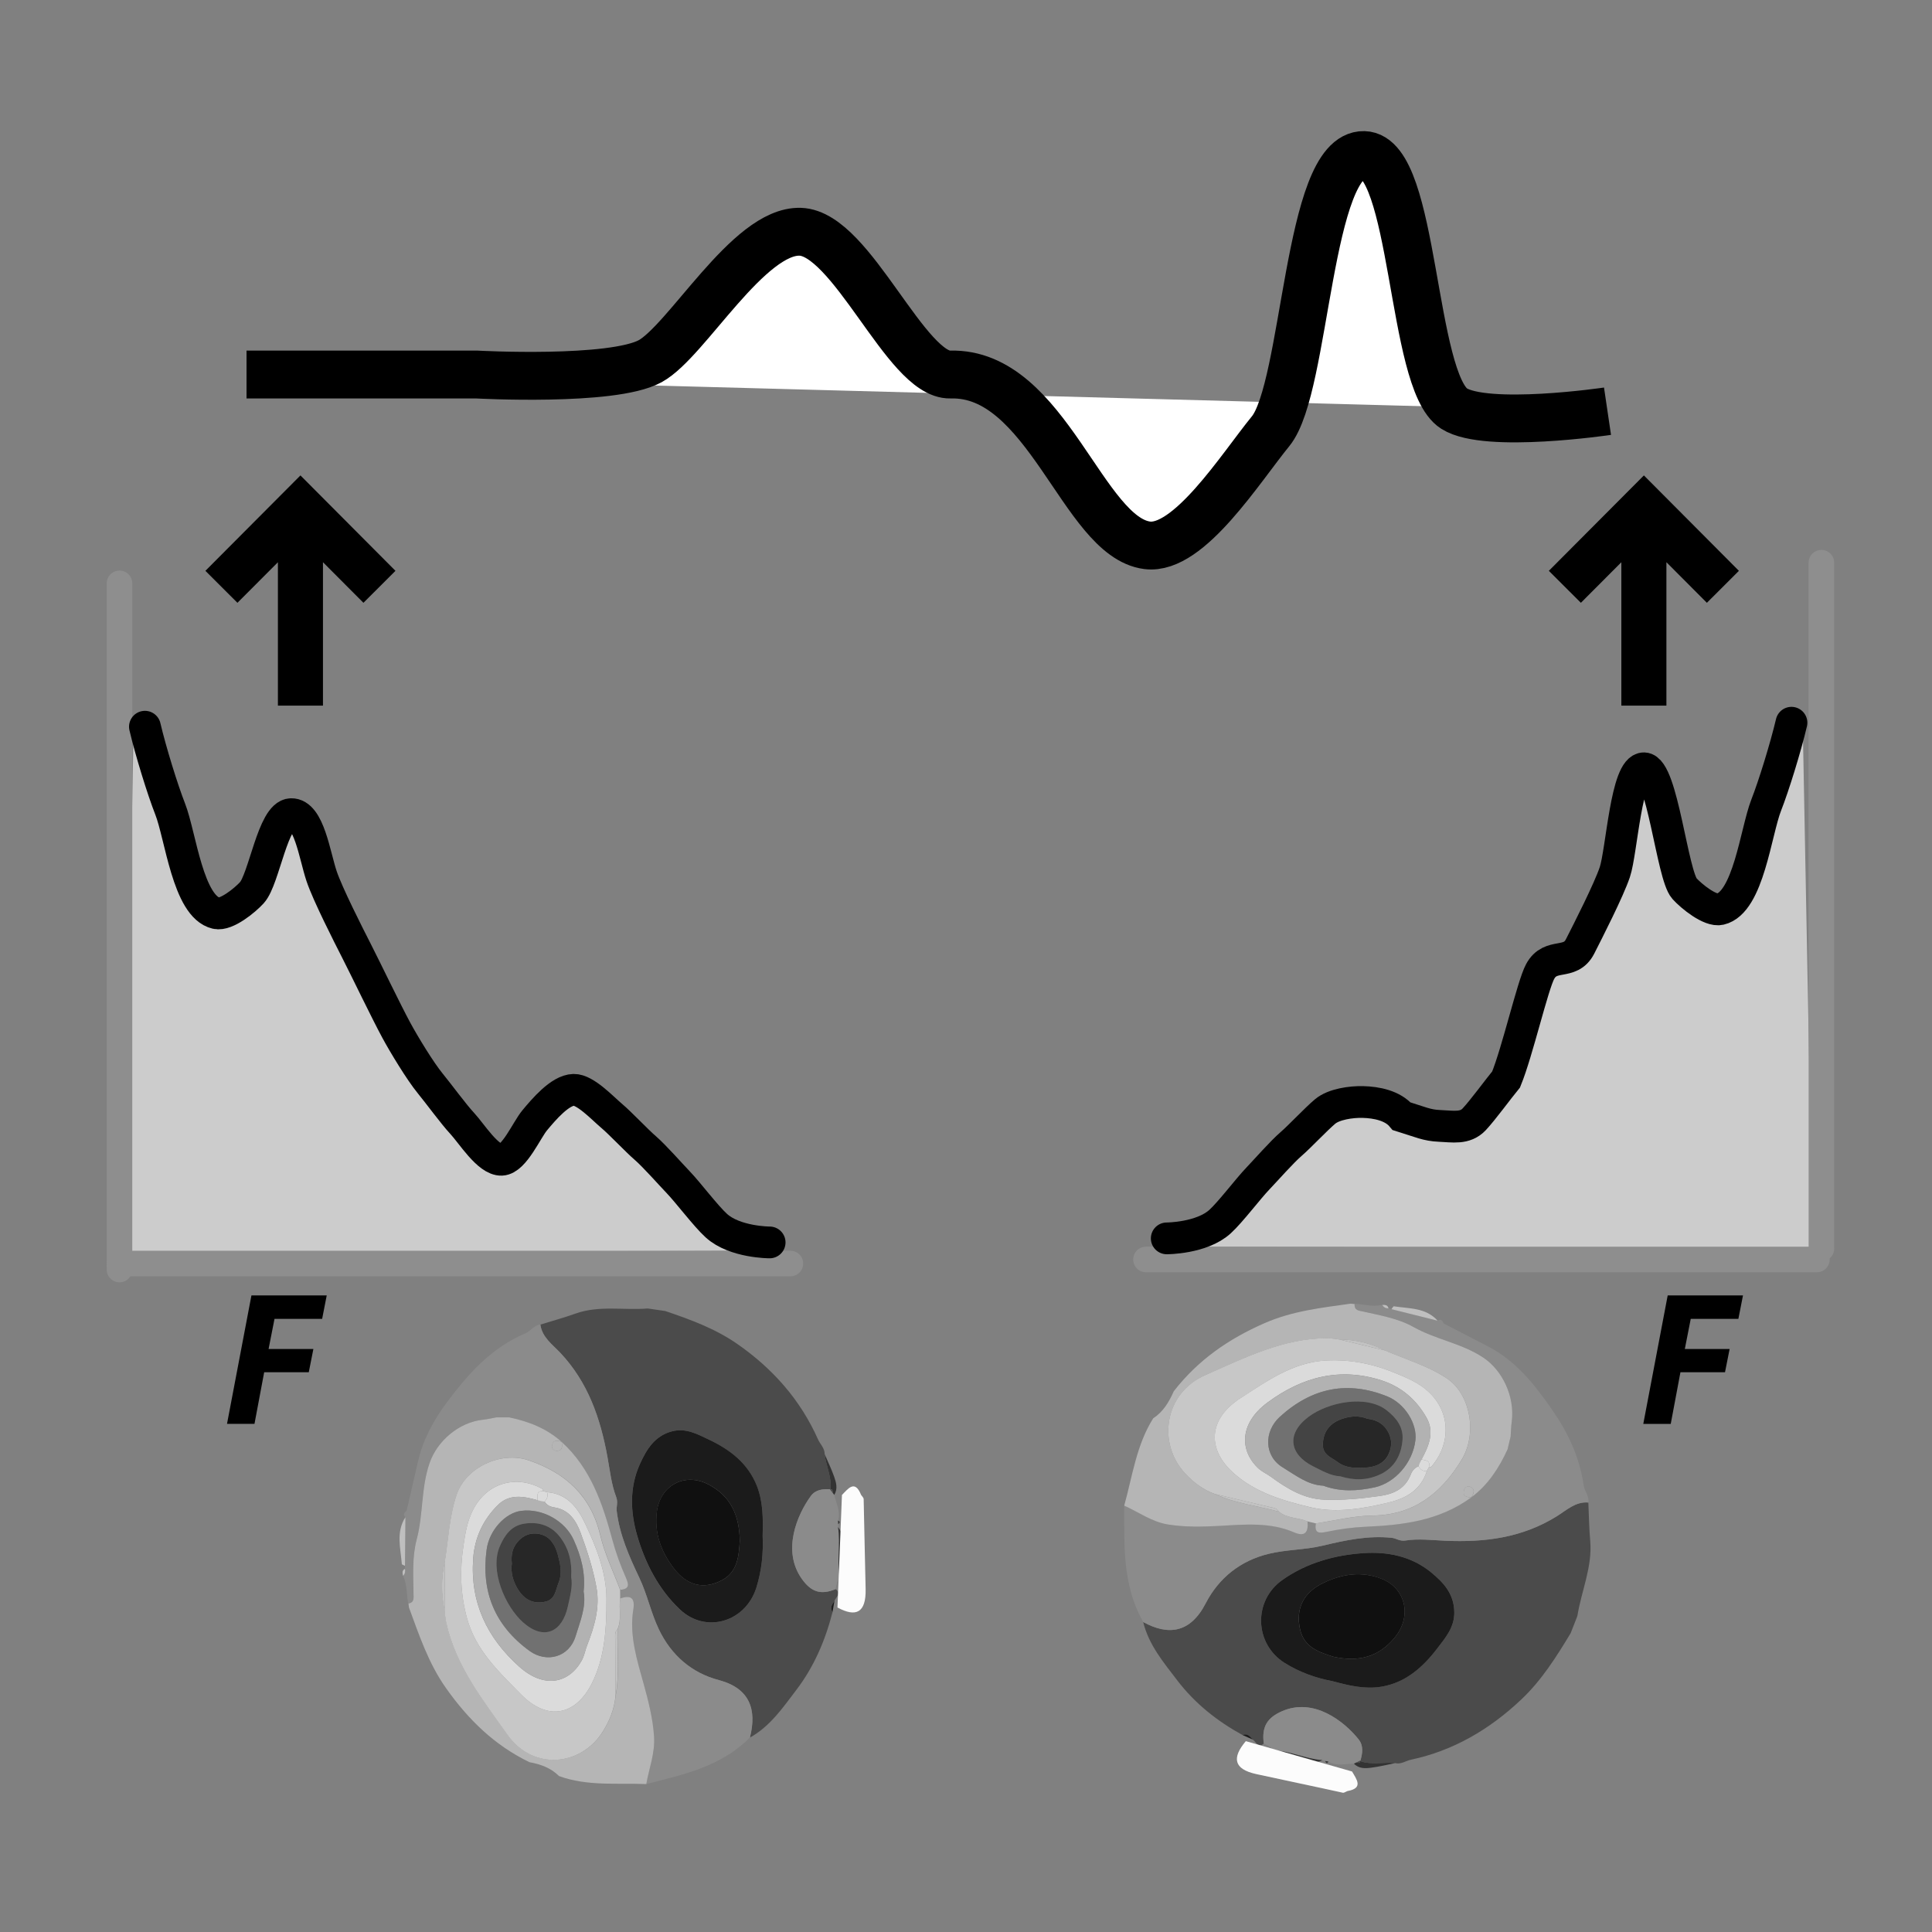 <?xml version="1.0" encoding="utf-8"?>
<!-- Generator: Adobe Illustrator 16.0.3, SVG Export Plug-In . SVG Version: 6.00 Build 0)  -->
<!DOCTYPE svg PUBLIC "-//W3C//DTD SVG 1.1//EN" "http://www.w3.org/Graphics/SVG/1.1/DTD/svg11.dtd">
<svg version="1.1" id="Layer_1" xmlns="http://www.w3.org/2000/svg" xmlns:xlink="http://www.w3.org/1999/xlink" x="0px" y="0px"
	 width="96px" height="96px" viewBox="0 0 96 96" enable-background="new 0 0 96 96" xml:space="preserve">
<rect x="0" y="0" width="96" height="96" fill="#808080" stroke="none"/>
<circle fill="none" cx="48" cy="47.8" r="48"/>
<path fill="#CCCCCC" d="M6.644,36.011c0.287,1.221,1.083,3.618,1.457,4.571c0.518,1.325,1.199,4.885,2.607,5.211
	c0.498,0.116,1.428-0.643,1.772-1.024c0.608-0.672,1.042-3.874,1.945-3.901c0.892-0.028,1.169,2.053,1.517,3.083
	c0.304,0.904,1.325,2.91,1.725,3.693c0.498,0.976,1.462,2.986,1.987,3.96c0.373,0.69,1.181,2.03,1.687,2.643
	c0.397,0.484,1.155,1.524,1.584,1.981c0.459,0.492,1.288,1.84,1.96,1.811c0.626-0.026,1.245-1.477,1.647-1.96
	c0.442-0.529,1.255-1.498,1.936-1.515c0.573-0.014,1.433,0.912,1.872,1.281c0.449,0.377,1.249,1.234,1.69,1.615
	c0.444,0.385,1.232,1.279,1.636,1.701c0.493,0.516,1.364,1.674,1.891,2.154c0.913,0.832,2.647,0.832,2.647,0.832l-32.06,0.098
	L6.644,36.011z"/>
<g>
	<path fill="#8E8E8E" d="M5.938,63.718c-0.351,0-0.635-0.284-0.635-0.635V28.987c0-0.351,0.284-0.635,0.635-0.635
		s0.635,0.285,0.635,0.635v34.096C6.573,63.434,6.289,63.718,5.938,63.718z"/>
</g>
<g>
	<path d="M12.494,64.368h3.741l-0.228,1.166H13.64l-0.294,1.496h2.226l-0.229,1.155h-2.216l-0.482,2.567H11.28L12.494,64.368z"/>
</g>
<g>
	<path fill="#8E8E8E" d="M39.274,63.419H5.938c-0.351,0-0.635-0.284-0.635-0.635c0-0.352,0.284-0.635,0.635-0.635h33.336
		c0.352,0,0.635,0.283,0.635,0.635C39.91,63.135,39.626,63.419,39.274,63.419z"/>
</g>
<path fill="none" stroke="#000000" stroke-width="1.578" stroke-linecap="round" stroke-miterlimit="10" d="M7.201,36.11
	c0.287,1.221,0.88,3.138,1.255,4.091c0.518,1.323,0.882,4.851,2.29,5.176c0.498,0.116,1.428-0.643,1.772-1.023
	c0.609-0.671,1.042-3.872,1.945-3.899c0.892-0.028,1.169,2.052,1.517,3.082c0.304,0.903,1.325,2.908,1.725,3.694
	c0.498,0.976,1.462,2.988,1.988,3.963c0.372,0.689,1.182,2.028,1.686,2.643c0.397,0.482,1.156,1.521,1.584,1.98
	c0.459,0.49,1.289,1.839,1.959,1.811c0.627-0.027,1.246-1.479,1.648-1.961c0.442-0.529,1.255-1.499,1.936-1.514
	c0.573-0.014,1.433,0.91,1.872,1.281c0.449,0.377,1.248,1.233,1.69,1.614c0.444,0.384,1.233,1.28,1.637,1.702
	c0.493,0.514,1.363,1.674,1.89,2.152c0.914,0.833,2.648,0.833,2.648,0.833"/>
<path fill="#CCCCCC" d="M90.073,62.045l-32.06-0.098c0,0,1.734,0,2.648-0.832c0.525-0.48,1.396-1.639,1.891-2.154
	c0.404-0.422,1.191-1.316,1.635-1.701c0.443-0.381,1.242-1.238,1.691-1.615c0.438-0.369,1.299-1.295,1.871-1.281
	c0.682,0.017,1.494,0.985,1.936,1.515c0.402,0.483,1.13,0.541,1.757,0.567c0.671,0.029,1.392,0.074,1.851-0.418
	c0.429-0.457,1.188-1.497,1.584-1.981c0.506-0.612,1.276-4.076,1.648-4.767c0.525-0.976,1.527-0.861,2.025-1.837
	c0.4-0.783,1.421-2.789,1.725-3.691c0.348-1.03,0.67-4.353,1.563-4.324c0.902,0.028,1.291,4.471,1.899,5.141
	c0.345,0.381,1.274,1.14,1.772,1.024c1.408-0.326,2.09-3.883,2.607-5.208c0.373-0.952,1.17-3.35,1.457-4.571L90.073,62.045z"/>
<g>
	<path fill="#8E8E8E" d="M89.869,62.042V27.959c0-0.35,0.284-0.635,0.635-0.635s0.635,0.284,0.635,0.635v34.083
		c0,0.351-0.284,0.635-0.635,0.635S89.869,62.393,89.869,62.042z"/>
</g>
<g>
	<path fill="#8E8E8E" d="M56.309,62.583c0-0.352,0.283-0.635,0.635-0.635h33.336c0.351,0,0.635,0.283,0.635,0.635
		c0,0.351-0.284,0.635-0.635,0.635H56.943C56.592,63.218,56.309,62.934,56.309,62.583z"/>
</g>
<path fill="none" stroke="#000000" stroke-width="1.578" stroke-linecap="round" stroke-miterlimit="10" d="M57.975,61.534
	c0,0,1.734,0,2.648-0.833c0.527-0.479,1.396-1.639,1.891-2.152c0.402-0.422,1.191-1.318,1.637-1.702
	c0.441-0.381,1.24-1.237,1.689-1.614c0.438-0.371,1.301-0.488,1.873-0.475c0.682,0.015,1.492,0.178,1.934,0.707
	c0.941,0.293,1.252,0.453,1.879,0.48c0.671,0.028,1.27,0.16,1.729-0.33c0.429-0.459,1.188-1.498,1.584-1.98
	c0.563-1.377,1.315-4.666,1.688-5.357c0.525-0.98,1.488-0.274,1.986-1.25c0.4-0.786,1.422-2.789,1.726-3.691
	c0.347-1.03,0.563-5.188,1.455-5.16c0.903,0.027,1.397,5.307,2.007,5.978c0.344,0.379,1.274,1.137,1.771,1.021
	c1.408-0.326,1.772-3.851,2.291-5.174c0.374-0.952,0.967-2.869,1.254-4.09"/>
<path d="M82.803,35.062v-7.126l2.011,2.017l1.591-1.589l-4.721-4.741l-4.723,4.741l1.592,1.589l2.011-2.016v7.125"/>
<path d="M16.048,35.062v-7.126l2.011,2.017l1.591-1.589l-4.721-4.741l-4.723,4.741l1.592,1.589l2.011-2.016v7.125"/>
<g>
	<path d="M82.867,64.368h3.741l-0.229,1.166h-2.367l-0.294,1.496h2.226l-0.229,1.155H83.5l-0.482,2.567h-1.364L82.867,64.368z"/>
</g>
<path fill="#FFFFFF" stroke="#000000" stroke-width="2.378" stroke-miterlimit="10" d="M12.25,18.61h11.437
	c0,0,6.728,0.369,8.619-0.662c1.823-0.995,4.887-6.518,7.459-6.432c2.572,0.086,5.253,7.154,7.458,7.094
	c4.807-0.132,6.571,8.072,9.779,8.486c2.07,0.268,4.645-3.848,6.133-5.668c1.778-2.176,1.831-13.792,4.641-13.724
	c2.538,0.062,2.333,11.236,4.476,12.597c1.61,1.022,7.624,0.132,7.624,0.132"/>
<g>
	<path fill="#4B4B4B" d="M41.523,78.962c0.293,0.226,0.012,0.394-0.057,0.583c-0.111,0.174-0.25,0.342-0.099,0.563
		c-0.359,1.408-0.928,2.728-1.806,3.875c-0.665,0.873-1.296,1.801-2.299,2.357c0.357-1.396-0.008-2.45-1.545-2.857
		c-1.33-0.35-2.353-1.213-2.978-2.521c-0.397-0.829-0.576-1.728-0.97-2.56c-0.5-1.054-0.982-2.129-1.125-3.319
		c-0.026-0.228,0.078-0.429-0.027-0.7c-0.238-0.623-0.31-1.313-0.431-1.979c-0.352-1.931-0.966-3.726-2.36-5.198
		c-0.377-0.398-0.894-0.758-0.975-1.388c0.583-0.181,1.172-0.341,1.747-0.547c1.171-0.417,2.385-0.157,3.575-0.252
		c0.025,0.004,0.053,0.007,0.08,0.008l0.807,0.118c0.087,0.028-0.289,0.057,0,0c1.25,0.426,2.487,0.876,3.582,1.64
		c1.757,1.224,3.13,2.771,4.004,4.735c0.108,0.244,0.338,0.44,0.331,0.737c0.069,0.587,0.358,1.139,0.293,1.746
		c-0.375-0.026-0.748,0.014-0.98,0.336c-0.68,0.934-1.444,2.718-0.443,4.12C40.3,79.093,40.769,79.272,41.523,78.962z
		 M37.895,76.308c0.023-0.835,0.028-1.669-0.284-2.463c-0.442-1.132-1.341-1.819-2.393-2.314c-0.568-0.269-1.142-0.589-1.829-0.408
		c-0.868,0.226-1.269,0.904-1.596,1.629c-0.521,1.154-0.474,2.381-0.135,3.545c0.399,1.377,1.063,2.671,2.118,3.671
		c1.294,1.227,3.268,0.628,3.803-1.075C37.847,78.046,37.934,77.187,37.895,76.308z"/>
	<path fill="#8B8B8B" d="M26.85,65.815c0.082,0.631,0.598,0.99,0.976,1.39c1.394,1.472,2.007,3.267,2.359,5.197
		c0.121,0.666,0.193,1.356,0.431,1.98c0.105,0.271,0.001,0.472,0.028,0.699c0.143,1.19,0.625,2.266,1.124,3.319
		c0.396,0.832,0.574,1.731,0.97,2.561c0.625,1.307,1.649,2.169,2.978,2.521c1.538,0.405,1.902,1.461,1.546,2.855
		c-1.029,1.037-2.325,1.56-3.7,1.936c-0.481,0.133-0.966,0.253-1.452,0.376c0.139-0.788,0.444-1.549,0.387-2.373
		c-0.06-0.887-0.271-1.722-0.51-2.583c-0.334-1.194-0.73-2.436-0.518-3.727c0.092-0.568-0.135-0.723-0.65-0.538
		c0-0.143-0.002-0.286-0.002-0.428c0.479-0.039,0.423-0.278,0.271-0.625c-0.266-0.601-0.49-1.218-0.664-1.856
		c-0.484-1.801-1.073-3.553-2.513-4.864l-0.012-0.01c-0.746-0.671-1.64-1.016-2.603-1.219c-0.362,0-0.362,0-0.627,0
		c-0.23,0.042-0.456,0.096-0.688,0.121c-1.187,0.129-2.266,1.057-2.643,2.156c-0.423,1.236-0.307,2.547-0.639,3.8
		c-0.229,0.86-0.167,1.775-0.158,2.672c0.002,0.206,0.061,0.449-0.25,0.504l-0.01-0.011c-0.087-0.455-0.04-0.937-0.257-1.367
		c0.104-0.096,0.121-0.215,0.096-0.345c0-0.051,0-0.102,0-0.151c0.008-0.806,0.015-1.611,0.021-2.417
		c-0.141-0.144-0.034-0.238,0.067-0.333c0.19-0.827,0.381-1.651,0.572-2.478c0.347-1.493,1.216-2.696,2.171-3.841
		c0.87-1.048,1.873-1.936,3.149-2.479C26.37,66.146,26.531,65.847,26.85,65.815z"/>
	<path fill="#B5B5B5" d="M30.819,79.428c0.517-0.185,0.744-0.031,0.651,0.538c-0.212,1.291,0.186,2.533,0.519,3.727
		c0.238,0.86,0.449,1.695,0.51,2.582c0.058,0.825-0.247,1.586-0.385,2.374c-1.453-0.058-2.927,0.116-4.336-0.397
		c-0.407-0.409-0.919-0.589-1.469-0.69c-1.727-0.834-3.033-2.107-4.14-3.671c-0.878-1.239-1.336-2.629-1.848-4.015
		c-0.008-0.064-0.016-0.132-0.024-0.198c0.309-0.055,0.251-0.297,0.25-0.503c-0.01-0.896-0.072-1.813,0.157-2.673
		c0.332-1.252,0.214-2.563,0.639-3.798c0.377-1.101,1.457-2.028,2.643-2.157c0.231-0.024,0.458-0.079,0.688-0.12
		c0.318,0,0.272,0,0.626,0c0.964,0.202,1.858,0.548,2.603,1.215c-0.22-0.082-0.428-0.1-0.474,0.194
		c-0.02,0.121,0.073,0.251,0.22,0.254c0.323,0.007,0.29-0.221,0.266-0.437c1.439,1.312,2.03,3.063,2.514,4.864
		c0.174,0.641,0.397,1.255,0.663,1.856c0.153,0.347,0.209,0.584-0.27,0.624c-0.337-0.899-0.768-1.778-0.986-2.706
		c-0.464-1.964-1.718-3.099-3.55-3.728c-1.391-0.478-3.134,0.351-3.589,1.7c-0.374,1.11-0.412,2.246-0.597,3.37
		c-0.181,0.793-0.174,1.586-0.003,2.378c0.021,0.209,0.036,0.414,0.083,0.624c0.478,2.148,1.817,3.838,3.039,5.559
		c1.296,1.829,3.687,1.545,4.747-0.166c0.328-0.532,0.559-1.098,0.623-1.727c0.207-1.108,0.072-2.229,0.102-3.345
		C30.907,80.465,30.738,79.935,30.819,79.428z"/>
	<path fill="#8B8B8B" d="M41.523,78.962c-0.754,0.311-1.223,0.131-1.679-0.506c-1-1.402-0.236-3.187,0.443-4.119
		c0.234-0.321,0.606-0.361,0.981-0.335c-0.001,0-0.027,0.004-0.027,0.004c0.042,0.055,0.085,0.107,0.127,0.161
		c0.029,0.038,0.056,0.075,0.086,0.113c0.094,0.423,0.32,0.824,0.188,1.28c0.005,0.057,0.006,0.114,0.01,0.171
		c-0.002,0.049-0.007,0.099-0.009,0.148c0.133,0.84-0.071,1.689,0.089,2.524C41.592,78.564,41.556,78.763,41.523,78.962z"/>
	<path fill="#1D1D1D" d="M41.761,80.002c0.052-0.039,0.104-0.075,0.155-0.114"/>
	<path fill="#333333" d="M41.73,78.405c-0.16-0.836,0.043-1.686-0.09-2.525c0.48,0.599,0.172,1.28,0.171,1.92
		C41.812,77.981,41.786,78.207,41.73,78.405z"/>
	<path fill="#333333" d="M41.454,74.281c-0.029-0.039-0.056-0.075-0.085-0.114c0.002-0.09,0.016-0.188-0.129-0.161
		c0,0,0.026-0.004,0.028-0.004c0.063-0.609-0.224-1.161-0.293-1.747c0.162,0.373,0.338,0.739,0.474,1.122
		C41.551,73.669,41.639,73.979,41.454,74.281z"/>
	<path fill="#333333" d="M41.896,74.301"/>
	<path fill="#1D1D1D" d="M41.367,80.107c-0.15-0.221-0.012-0.389,0.099-0.563"/>
	<path fill="#333333" d="M41.651,75.732c-0.006-0.057-0.006-0.115-0.011-0.171C41.771,75.611,41.726,75.672,41.651,75.732z"/>
	<path fill="#333333" d="M32.251,65.024c-0.026-0.001-0.055-0.003-0.08-0.008"/>
	<path fill="#1B1B1B" d="M37.895,76.307c0.04,0.88-0.048,1.739-0.313,2.585c-0.537,1.703-2.511,2.302-3.803,1.075
		c-1.055-0.999-1.719-2.294-2.119-3.671c-0.339-1.164-0.386-2.391,0.135-3.545c0.328-0.724,0.728-1.401,1.596-1.629
		c0.689-0.18,1.261,0.14,1.83,0.409c1.052,0.494,1.951,1.183,2.393,2.313C37.923,74.639,37.917,75.474,37.895,76.307z
		 M36.761,76.563c-0.024-1.29-0.469-2.241-1.57-2.809c-1.169-0.601-2.384,0.052-2.55,1.359c-0.134,1.056,0.202,1.974,0.828,2.801
		c0.649,0.857,1.474,1.096,2.408,0.604C36.679,78.094,36.709,77.262,36.761,76.563z"/>
	<path fill="#C7C7C7" d="M30.581,84.305c-0.063,0.628-0.293,1.196-0.622,1.726c-1.06,1.712-3.449,1.996-4.747,0.167
		c-1.221-1.722-2.561-3.41-3.038-5.558c-0.046-0.211-0.062-0.416-0.083-0.623c0.001-0.793,0.003-1.585,0.004-2.381
		c0.184-1.122,0.221-2.259,0.596-3.369c0.455-1.351,2.197-2.178,3.588-1.7c1.833,0.629,3.085,1.764,3.549,3.728
		c0.219,0.929,0.65,1.807,0.987,2.706c0,0.143,0.002,0.286,0.002,0.429c-0.081,0.508,0.088,1.037-0.137,1.532
		c-0.147,0.133-0.113,0.313-0.113,0.479C30.571,82.393,30.577,83.349,30.581,84.305z M26.985,74.091
		c-0.016-0.037-0.02-0.099-0.049-0.115c-1.209-0.677-2.71-0.369-3.435,1.06c-0.289,0.564-0.382,1.172-0.473,1.78
		c-0.18,1.201-0.155,2.364,0.175,3.581c0.443,1.627,1.61,2.692,2.672,3.779c1.337,1.374,2.728,1.051,3.523-0.506
		c0.672-1.313,0.74-2.799,0.737-4.225c-0.002-1.338-0.519-2.621-1.103-3.831c-0.368-0.764-0.903-1.396-1.848-1.469
		C27.117,74.128,27.05,74.111,26.985,74.091z"/>
	<path fill="#BFBFBF" d="M20.123,77.804c-0.054-0.029-0.154-0.055-0.157-0.089c-0.059-0.784-0.3-1.583,0.179-2.326
		C20.139,76.193,20.131,76.999,20.123,77.804z"/>
	<path fill="#B5B5B5" d="M27.911,71.654c0.024,0.216,0.058,0.442-0.265,0.437c-0.147-0.002-0.24-0.132-0.22-0.254
		c0.046-0.294,0.254-0.274,0.473-0.193C27.898,71.645,27.911,71.654,27.911,71.654z"/>
	<path fill="#BFBFBF" d="M20.027,78.301c-0.029-0.133-0.064-0.266,0.095-0.345C20.147,78.087,20.13,78.204,20.027,78.301z"/>
	<path fill="#C2C2C2" d="M30.581,84.305c-0.005-0.956-0.011-1.91-0.011-2.866c0-0.167-0.035-0.346,0.113-0.479
		C30.653,82.076,30.789,83.196,30.581,84.305z"/>
	<path fill="#C2C2C2" d="M22.095,77.636c0,0.795-0.001,1.587-0.004,2.381C21.921,79.222,21.914,78.429,22.095,77.636z"/>
	<path fill="#4B4B4B" d="M41.24,74.006c0.145-0.026,0.131,0.07,0.129,0.161C41.326,74.113,41.283,74.061,41.24,74.006z"/>
	<path fill="#101010" d="M36.761,76.563c-0.052,0.698-0.082,1.53-0.886,1.955c-0.934,0.492-1.76,0.254-2.408-0.604
		c-0.626-0.827-0.962-1.744-0.83-2.801c0.169-1.308,1.383-1.959,2.551-1.359C36.292,74.322,36.737,75.273,36.761,76.563z"/>
	<path fill="#DBDBDB" d="M27.183,74.146c0.945,0.072,1.481,0.704,1.849,1.469c0.583,1.211,1.1,2.493,1.103,3.83
		c0.002,1.426-0.066,2.912-0.738,4.226c-0.796,1.557-2.186,1.879-3.524,0.506c-1.061-1.088-2.228-2.153-2.671-3.778
		c-0.33-1.218-0.355-2.381-0.175-3.583c0.09-0.608,0.184-1.216,0.472-1.779c0.726-1.429,2.227-1.737,3.437-1.06
		c0.029,0.017,0.033,0.077,0.049,0.115c-0.357-0.012-0.261,0.256-0.282,0.451c-0.695-0.2-1.402-0.323-1.974,0.252
		c-0.726,0.726-1.144,1.613-1.218,2.653c-0.154,2.179,0.686,3.931,2.285,5.364c1.219,1.095,2.455,0.856,3.103-0.291
		c0.138-0.243,0.176-0.519,0.276-0.772c0.361-0.915,0.643-1.882,0.463-2.862c-0.167-0.923-0.459-1.83-0.786-2.714
		c-0.22-0.596-0.565-1.158-1.311-1.27c-0.189-0.028-0.368-0.108-0.48-0.284C27.18,74.481,27.253,74.332,27.183,74.146z"/>
	<path fill="#DBDBDB" d="M27.183,74.146c0.07,0.186-0.003,0.335-0.123,0.471c-0.12-0.019-0.263,0.077-0.357-0.075
		c0.021-0.195-0.076-0.464,0.282-0.451C27.05,74.111,27.117,74.128,27.183,74.146z"/>
	<path fill="#B2B2B2" d="M26.704,74.542c0.185,0.049,0.237,0.057,0.358,0.075c0.112,0.177,0.29,0.258,0.48,0.285
		c0.745,0.111,1.09,0.675,1.311,1.271c0.326,0.883,0.617,1.791,0.786,2.713c0.181,0.98-0.103,1.945-0.463,2.863
		c-0.1,0.253-0.137,0.528-0.276,0.771c-0.648,1.147-1.884,1.387-3.103,0.291c-1.598-1.434-2.438-3.185-2.284-5.363
		c0.074-1.04,0.492-1.929,1.218-2.654C25.301,74.219,26.009,74.341,26.704,74.542z M29,79.081c0.101-0.925-0.128-1.754-0.493-2.562
		c-0.426-0.943-1.549-1.58-2.61-1.445c-0.777,0.096-1.585,0.949-1.716,1.923c-0.284,2.09,0.4,3.778,2.136,5.039
		c0.837,0.605,1.966,0.323,2.287-0.742C28.825,80.56,29.14,79.848,29,79.081z"/>
	<path fill="#717171" d="M29,79.081c0.138,0.766-0.175,1.479-0.396,2.212c-0.321,1.066-1.451,1.348-2.288,0.742
		c-1.734-1.26-2.419-2.949-2.135-5.038c0.131-0.975,0.939-1.827,1.716-1.924c1.062-0.134,2.184,0.502,2.61,1.446
		C28.872,77.328,29.102,78.156,29,79.081z M28.382,78.351c0.044-0.744-0.11-1.39-0.542-1.961c-0.466-0.62-1.122-0.794-1.818-0.676
		c-0.592,0.102-0.936,0.535-1.187,1.121c-0.514,1.188,0.261,2.986,1.163,3.784c1.041,0.918,1.941,0.469,2.218-0.798
		C28.322,79.334,28.468,78.828,28.382,78.351z"/>
	<path fill="#444444" d="M28.382,78.351c0.086,0.478-0.06,0.983-0.166,1.471c-0.277,1.268-1.178,1.717-2.218,0.798
		c-0.902-0.798-1.676-2.597-1.163-3.784c0.251-0.586,0.593-1.02,1.187-1.121c0.695-0.118,1.352,0.056,1.818,0.676
		C28.271,76.961,28.426,77.606,28.382,78.351z M25.433,77.694c-0.062,0.437,0.056,0.847,0.269,1.222
		c0.309,0.539,0.774,0.819,1.41,0.667c0.478-0.114,0.493-0.565,0.641-0.933c0.2-0.496,0.078-0.977-0.048-1.433
		c-0.124-0.443-0.372-0.885-0.897-0.992c-0.427-0.089-0.792,0.043-1.088,0.385C25.446,76.931,25.391,77.293,25.433,77.694z"/>
	<path fill="#272727" d="M25.433,77.694c-0.042-0.401,0.013-0.765,0.289-1.084c0.294-0.341,0.661-0.474,1.087-0.384
		c0.526,0.106,0.773,0.548,0.898,0.991c0.126,0.457,0.247,0.938,0.047,1.433c-0.148,0.367-0.164,0.818-0.641,0.933
		c-0.637,0.152-1.102-0.128-1.411-0.667C25.488,78.541,25.37,78.131,25.433,77.694z"/>
	<path fill="#FCFCFC" d="M41.613,79.876c0.924,0.498,1.42,0.262,1.4-0.902c-0.027-1.495-0.073-2.989-0.098-4.484
		c-0.001-0.071-0.084-0.142-0.129-0.212c-0.309-0.769-0.641-0.309-0.95,0.007"/>
</g>
<g>
	<path fill="#4B4B4B" d="M62.797,86.635c-0.287,0.246-0.379-0.078-0.543-0.192c-0.138-0.153-0.265-0.333-0.512-0.229
		c-1.255-0.688-2.374-1.571-3.254-2.73c-0.669-0.878-1.399-1.736-1.685-2.886c1.243,0.682,2.339,0.552,3.104-0.925
		c0.66-1.277,1.732-2.124,3.132-2.464c0.889-0.216,1.79-0.193,2.68-0.405c1.126-0.27,2.27-0.515,3.44-0.39
		c0.224,0.025,0.39,0.178,0.674,0.134c0.652-0.103,1.329-0.017,1.994,0.011c1.926,0.083,3.789-0.133,5.534-1.221
		c0.473-0.294,0.941-0.739,1.563-0.678c0.029,0.636,0.037,1.274,0.093,1.909c0.112,1.29-0.434,2.47-0.634,3.707
		c-0.01,0.023-0.02,0.052-0.026,0.079l-0.312,0.796c-0.048,0.083,0.018-0.308,0,0c-0.711,1.179-1.443,2.339-2.439,3.282
		c-1.597,1.515-3.41,2.563-5.497,3.006c-0.258,0.055-0.501,0.244-0.782,0.17c-0.577-0.064-1.175,0.104-1.737-0.101
		c0.116-0.377,0.17-0.767-0.081-1.078c-0.724-0.907-2.238-2.096-3.821-1.395C62.972,85.355,62.686,85.795,62.797,86.635z
		 M66.217,83.538c0.79,0.213,1.584,0.411,2.417,0.272c1.188-0.192,2.063-0.953,2.793-1.913c0.395-0.52,0.842-1.032,0.836-1.774
		c-0.002-0.938-0.551-1.501-1.161-2.001c-0.974-0.797-2.155-1.029-3.348-0.949c-1.41,0.092-2.808,0.475-4.02,1.323
		c-1.486,1.041-1.398,3.193,0.094,4.128C64.571,83.091,65.369,83.376,66.217,83.538z"/>
	<path fill="#8B8B8B" d="M78.925,74.659c-0.621-0.061-1.09,0.384-1.563,0.68c-1.744,1.086-3.607,1.302-5.532,1.22
		c-0.666-0.029-1.343-0.114-1.996-0.012c-0.284,0.044-0.449-0.108-0.674-0.133c-1.17-0.126-2.313,0.119-3.439,0.389
		c-0.891,0.214-1.792,0.19-2.68,0.405c-1.399,0.341-2.473,1.188-3.133,2.464c-0.764,1.479-1.859,1.608-3.101,0.926
		c-0.738-1.288-0.921-2.729-0.94-4.22c-0.01-0.522-0.006-1.044-0.004-1.569c0.717,0.323,1.368,0.809,2.168,0.938
		c0.861,0.141,1.708,0.117,2.589,0.07c1.221-0.068,2.502-0.19,3.68,0.322c0.519,0.225,0.723,0.028,0.673-0.542
		c0.137,0.033,0.274,0.064,0.408,0.097c-0.079,0.498,0.162,0.495,0.529,0.419c0.64-0.134,1.281-0.222,1.933-0.254
		c1.837-0.08,3.651-0.283,5.255-1.452l0.012-0.012c0.823-0.606,1.371-1.442,1.8-2.378c0.089-0.37,0.089-0.37,0.154-0.641
		c0.017-0.244,0.02-0.488,0.052-0.729c0.168-1.242-0.453-2.555-1.409-3.193c-1.075-0.713-2.354-0.895-3.468-1.521
		c-0.764-0.429-1.652-0.575-2.509-0.771c-0.196-0.046-0.442-0.041-0.419-0.371l0.013-0.007c0.455,0.016,0.902,0.173,1.366,0.051
		c0.066,0.127,0.175,0.172,0.306,0.176c0.047,0.012,0.097,0.024,0.145,0.036c0.766,0.192,1.532,0.383,2.299,0.574
		c0.171-0.111,0.236,0.02,0.303,0.146c0.741,0.383,1.479,0.766,2.22,1.149c1.341,0.696,2.274,1.856,3.133,3.095
		c0.786,1.127,1.388,2.354,1.593,3.781C78.728,74.094,78.975,74.328,78.925,74.659z"/>
	<path fill="#B5B5B5" d="M64.972,75.6c0.05,0.57-0.151,0.766-0.673,0.542c-1.178-0.513-2.46-0.391-3.68-0.322
		c-0.879,0.046-1.727,0.069-2.588-0.07c-0.801-0.13-1.451-0.615-2.169-0.936c0.41-1.471,0.605-3.017,1.44-4.338
		c0.49-0.321,0.786-0.805,1.019-1.341c1.218-1.572,2.751-2.616,4.514-3.388c1.396-0.612,2.834-0.763,4.281-0.969
		c0.063,0.006,0.13,0.014,0.194,0.02c-0.023,0.327,0.222,0.325,0.419,0.37c0.856,0.195,1.745,0.341,2.511,0.772
		c1.112,0.624,2.392,0.804,3.466,1.52c0.956,0.637,1.577,1.95,1.41,3.191c-0.033,0.241-0.036,0.484-0.054,0.729
		c-0.078,0.325-0.066,0.278-0.153,0.64c-0.43,0.938-0.978,1.772-1.795,2.38c0.131-0.205,0.199-0.414-0.071-0.528
		c-0.11-0.047-0.257,0.018-0.295,0.167c-0.085,0.328,0.14,0.347,0.352,0.371c-1.603,1.17-3.419,1.373-5.254,1.454
		c-0.654,0.031-1.296,0.119-1.933,0.253c-0.368,0.076-0.609,0.08-0.529-0.419c0.939-0.138,1.884-0.377,2.822-0.388
		c1.985-0.024,3.375-1.046,4.423-2.771c0.796-1.313,0.434-3.28-0.743-4.054c-0.966-0.635-2.04-0.934-3.067-1.38
		c-0.712-0.365-1.47-0.54-2.268-0.547c-0.205-0.025-0.403-0.058-0.615-0.058c-2.166-0.003-4.104,0.978-6.044,1.83
		c-2.063,0.906-2.376,3.411-1.003,4.885c0.427,0.456,0.91,0.821,1.493,1.03c1.007,0.464,2.108,0.583,3.165,0.868
		C63.962,75.453,64.51,75.401,64.972,75.6z"/>
	<path fill="#8B8B8B" d="M62.797,86.635c-0.112-0.841,0.175-1.279,0.894-1.6c1.582-0.699,3.096,0.488,3.819,1.395
		c0.25,0.313,0.197,0.702,0.079,1.079c0-0.002,0.003-0.028,0.003-0.028c-0.062,0.029-0.123,0.063-0.185,0.093
		c-0.043,0.021-0.086,0.039-0.129,0.063c-0.426-0.001-0.864,0.137-1.267-0.103c-0.056-0.007-0.111-0.02-0.166-0.029
		c-0.046-0.013-0.093-0.028-0.139-0.042c-0.833-0.056-1.594-0.459-2.43-0.486C63.16,86.795,62.978,86.713,62.797,86.635z"/>
	<path fill="#1D1D1D" d="M61.747,86.64c0.024,0.062,0.046,0.123,0.071,0.184"/>
	<path fill="#333333" d="M63.275,86.974c0.839,0.027,1.599,0.429,2.433,0.484c-0.689,0.354-1.264-0.116-1.873-0.264
		C63.662,87.153,63.452,87.075,63.275,86.974z"/>
	<path fill="#333333" d="M67.277,87.634c0.044-0.021,0.086-0.039,0.13-0.061c0.085,0.021,0.176,0.059,0.185-0.095
		c0,0-0.002,0.027-0.003,0.029c0.565,0.204,1.163,0.036,1.738,0.101c-0.396,0.079-0.788,0.177-1.187,0.227
		C67.837,87.874,67.52,87.892,67.277,87.634z"/>
	<path fill="#333333" d="M67.15,88.081"/>
	<path fill="#1D1D1D" d="M61.743,86.213c0.246-0.104,0.373,0.076,0.511,0.229"/>
	<path fill="#333333" d="M65.846,87.504c0.055,0.006,0.111,0.021,0.165,0.028C65.932,87.653,65.886,87.594,65.846,87.504z"/>
	<path fill="#333333" d="M78.357,80.355c0.008-0.027,0.017-0.057,0.028-0.079"/>
	<path fill="#1B1B1B" d="M66.218,83.538c-0.849-0.16-1.646-0.447-2.39-0.912c-1.492-0.937-1.58-3.089-0.095-4.128
		c1.212-0.851,2.609-1.231,4.021-1.324c1.192-0.081,2.372,0.153,3.348,0.948c0.609,0.501,1.157,1.063,1.161,2.002
		c0.004,0.744-0.441,1.255-0.837,1.774c-0.729,0.961-1.604,1.722-2.792,1.914C67.801,83.949,67.006,83.75,66.218,83.538z
		 M66.249,82.321c1.237,0.269,2.253,0.034,3.063-0.962c0.859-1.056,0.534-2.444-0.672-2.913c-0.975-0.38-1.932-0.246-2.873,0.204
		c-0.978,0.466-1.406,1.254-1.167,2.32C64.811,81.887,65.597,82.109,66.249,82.321z"/>
	<path fill="#C7C7C7" d="M60.379,74.241c-0.583-0.208-1.068-0.572-1.492-1.028c-1.374-1.474-1.061-3.979,1.003-4.886
		c1.939-0.853,3.878-1.835,6.043-1.831c0.214,0.002,0.411,0.033,0.613,0.06c0.757,0.182,1.512,0.363,2.271,0.546
		c1.024,0.445,2.099,0.745,3.065,1.381c1.178,0.772,1.54,2.741,0.744,4.052c-1.048,1.729-2.437,2.747-4.423,2.771
		c-0.94,0.012-1.883,0.252-2.823,0.391c-0.135-0.033-0.272-0.064-0.409-0.098c-0.464-0.197-1.011-0.146-1.428-0.487
		c-0.091-0.182-0.271-0.188-0.429-0.226C62.207,74.669,61.293,74.456,60.379,74.241z M71,72.904c0.04-0.008,0.1,0.004,0.121-0.022
		c0.942-1.079,1.017-2.684-0.167-3.749c-0.469-0.425-1.025-0.659-1.583-0.891c-1.103-0.46-2.217-0.699-3.458-0.64
		c-1.66,0.08-2.963,1.028-4.259,1.863c-1.637,1.052-1.669,2.545-0.379,3.714c1.087,0.986,2.487,1.394,3.848,1.719
		c1.276,0.303,2.626,0.069,3.923-0.251c0.819-0.199,1.554-0.603,1.854-1.551C70.933,73.031,70.966,72.968,71,72.904z"/>
	<path fill="#BFBFBF" d="M69.14,65.051c0.041-0.048,0.09-0.145,0.123-0.141c0.762,0.119,1.583,0.057,2.174,0.716
		C70.671,65.435,69.905,65.243,69.14,65.051z"/>
	<path fill="#B5B5B5" d="M73.097,74.408c-0.211-0.024-0.436-0.042-0.352-0.371c0.038-0.149,0.186-0.214,0.297-0.166
		c0.269,0.114,0.2,0.321,0.068,0.525C73.108,74.396,73.097,74.408,73.097,74.408z"/>
	<path fill="#BFBFBF" d="M68.688,64.84c0.135,0,0.27-0.004,0.307,0.176C68.863,65.011,68.755,64.967,68.688,64.84z"/>
	<path fill="#C2C2C2" d="M60.379,74.241c0.914,0.213,1.826,0.426,2.737,0.646c0.159,0.036,0.338,0.042,0.429,0.225
		C62.487,74.825,61.387,74.707,60.379,74.241z"/>
	<path fill="#C2C2C2" d="M68.817,67.102c-0.759-0.181-1.514-0.362-2.271-0.546C67.348,66.563,68.104,66.736,68.817,67.102z"/>
	<path fill="#4B4B4B" d="M67.592,87.479c-0.009,0.153-0.098,0.117-0.185,0.095C67.469,87.542,67.53,87.51,67.592,87.479z"/>
	<path fill="#101010" d="M66.249,82.321c-0.652-0.212-1.438-0.435-1.647-1.352c-0.239-1.065,0.188-1.856,1.166-2.32
		c0.941-0.451,1.897-0.583,2.873-0.206c1.206,0.471,1.531,1.859,0.673,2.914C68.503,82.354,67.486,82.59,66.249,82.321z"/>
	<path fill="#DBDBDB" d="M70.899,73.095c-0.3,0.948-1.034,1.352-1.854,1.553c-1.298,0.317-2.646,0.552-3.922,0.248
		c-1.361-0.323-2.762-0.732-3.849-1.718c-1.291-1.169-1.258-2.661,0.378-3.714c1.297-0.835,2.6-1.781,4.258-1.863
		c1.243-0.059,2.357,0.181,3.46,0.641c0.559,0.23,1.114,0.465,1.582,0.887c1.185,1.068,1.111,2.673,0.168,3.752
		c-0.022,0.026-0.081,0.016-0.121,0.023c0.099-0.362-0.18-0.324-0.362-0.391c0.362-0.664,0.652-1.357,0.244-2.072
		c-0.515-0.908-1.259-1.537-2.233-1.851c-2.039-0.655-3.916-0.199-5.674,1.105c-1.343,0.995-1.417,2.311-0.482,3.234
		c0.2,0.197,0.452,0.298,0.67,0.458c0.783,0.579,1.638,1.088,2.616,1.128c0.92,0.041,1.856-0.051,2.78-0.182
		c0.621-0.089,1.242-0.312,1.531-1.047c0.072-0.188,0.193-0.351,0.388-0.427C70.581,73.014,70.705,73.124,70.899,73.095z"/>
	<path fill="#DBDBDB" d="M70.899,73.095c-0.195,0.028-0.318-0.081-0.419-0.233c0.047-0.117-0.01-0.286,0.159-0.347
		c0.181,0.064,0.461,0.028,0.36,0.39C70.966,72.968,70.933,73.031,70.899,73.095z"/>
	<path fill="#B2B2B2" d="M70.64,72.515c-0.093,0.179-0.112,0.229-0.159,0.349c-0.196,0.075-0.317,0.236-0.39,0.425
		c-0.29,0.735-0.911,0.958-1.533,1.048c-0.922,0.131-1.859,0.221-2.779,0.182c-0.979-0.04-1.831-0.55-2.617-1.128
		c-0.217-0.159-0.469-0.262-0.668-0.459c-0.936-0.923-0.861-2.239,0.481-3.233c1.758-1.304,3.634-1.762,5.675-1.106
		c0.974,0.313,1.719,0.943,2.232,1.852C71.291,71.157,71.001,71.852,70.64,72.515z M65.749,73.823
		c0.857,0.314,1.703,0.269,2.562,0.082c1.005-0.22,1.887-1.221,2.019-2.335c0.1-0.815-0.518-1.836-1.414-2.191
		c-1.924-0.769-3.7-0.456-5.328,1.028c-0.783,0.717-0.789,1.934,0.147,2.506C64.381,73.306,64.983,73.79,65.749,73.823z"/>
	<path fill="#717171" d="M65.749,73.823c-0.766-0.034-1.368-0.518-2.014-0.912c-0.938-0.571-0.93-1.789-0.146-2.505
		c1.626-1.483,3.403-1.796,5.326-1.027c0.896,0.356,1.514,1.376,1.415,2.191c-0.133,1.114-1.014,2.114-2.02,2.334
		C67.452,74.092,66.606,74.138,65.749,73.823z M66.597,73.357c0.698,0.216,1.352,0.205,2.002-0.104
		c0.705-0.335,1.032-0.965,1.091-1.702c0.048-0.628-0.283-1.078-0.779-1.468c-1.007-0.797-2.913-0.417-3.893,0.321
		c-1.131,0.853-0.925,1.875,0.216,2.448C65.673,73.071,66.12,73.336,66.597,73.357z"/>
	<path fill="#444444" d="M66.597,73.357c-0.477-0.021-0.924-0.286-1.363-0.505c-1.141-0.573-1.348-1.596-0.216-2.448
		c0.979-0.738,2.886-1.117,3.893-0.321c0.496,0.39,0.827,0.84,0.779,1.468c-0.059,0.737-0.386,1.367-1.091,1.702
		C67.948,73.563,67.295,73.573,66.597,73.357z M67.943,70.496c-0.399-0.162-0.82-0.137-1.229-0.004
		c-0.591,0.191-0.972,0.604-0.982,1.287c-0.008,0.514,0.419,0.633,0.732,0.868c0.424,0.316,0.914,0.304,1.378,0.279
		c0.454-0.026,0.936-0.178,1.166-0.689c0.189-0.417,0.152-0.82-0.101-1.198C68.669,70.685,68.338,70.546,67.943,70.496z"/>
	<path fill="#272727" d="M67.943,70.496c0.394,0.051,0.727,0.189,0.964,0.543c0.253,0.378,0.29,0.782,0.099,1.198
		c-0.229,0.513-0.711,0.663-1.164,0.69c-0.466,0.024-0.954,0.037-1.378-0.28c-0.314-0.233-0.74-0.354-0.732-0.866
		c0.01-0.686,0.392-1.096,0.982-1.288C67.123,70.359,67.544,70.334,67.943,70.496z"/>
	<path fill="#FCFCFC" d="M61.904,86.517c-0.703,0.83-0.599,1.392,0.517,1.636c1.432,0.314,2.868,0.609,4.3,0.926
		c0.07,0.014,0.156-0.055,0.235-0.083c0.808-0.142,0.45-0.584,0.226-0.972"/>
</g>
</svg>
